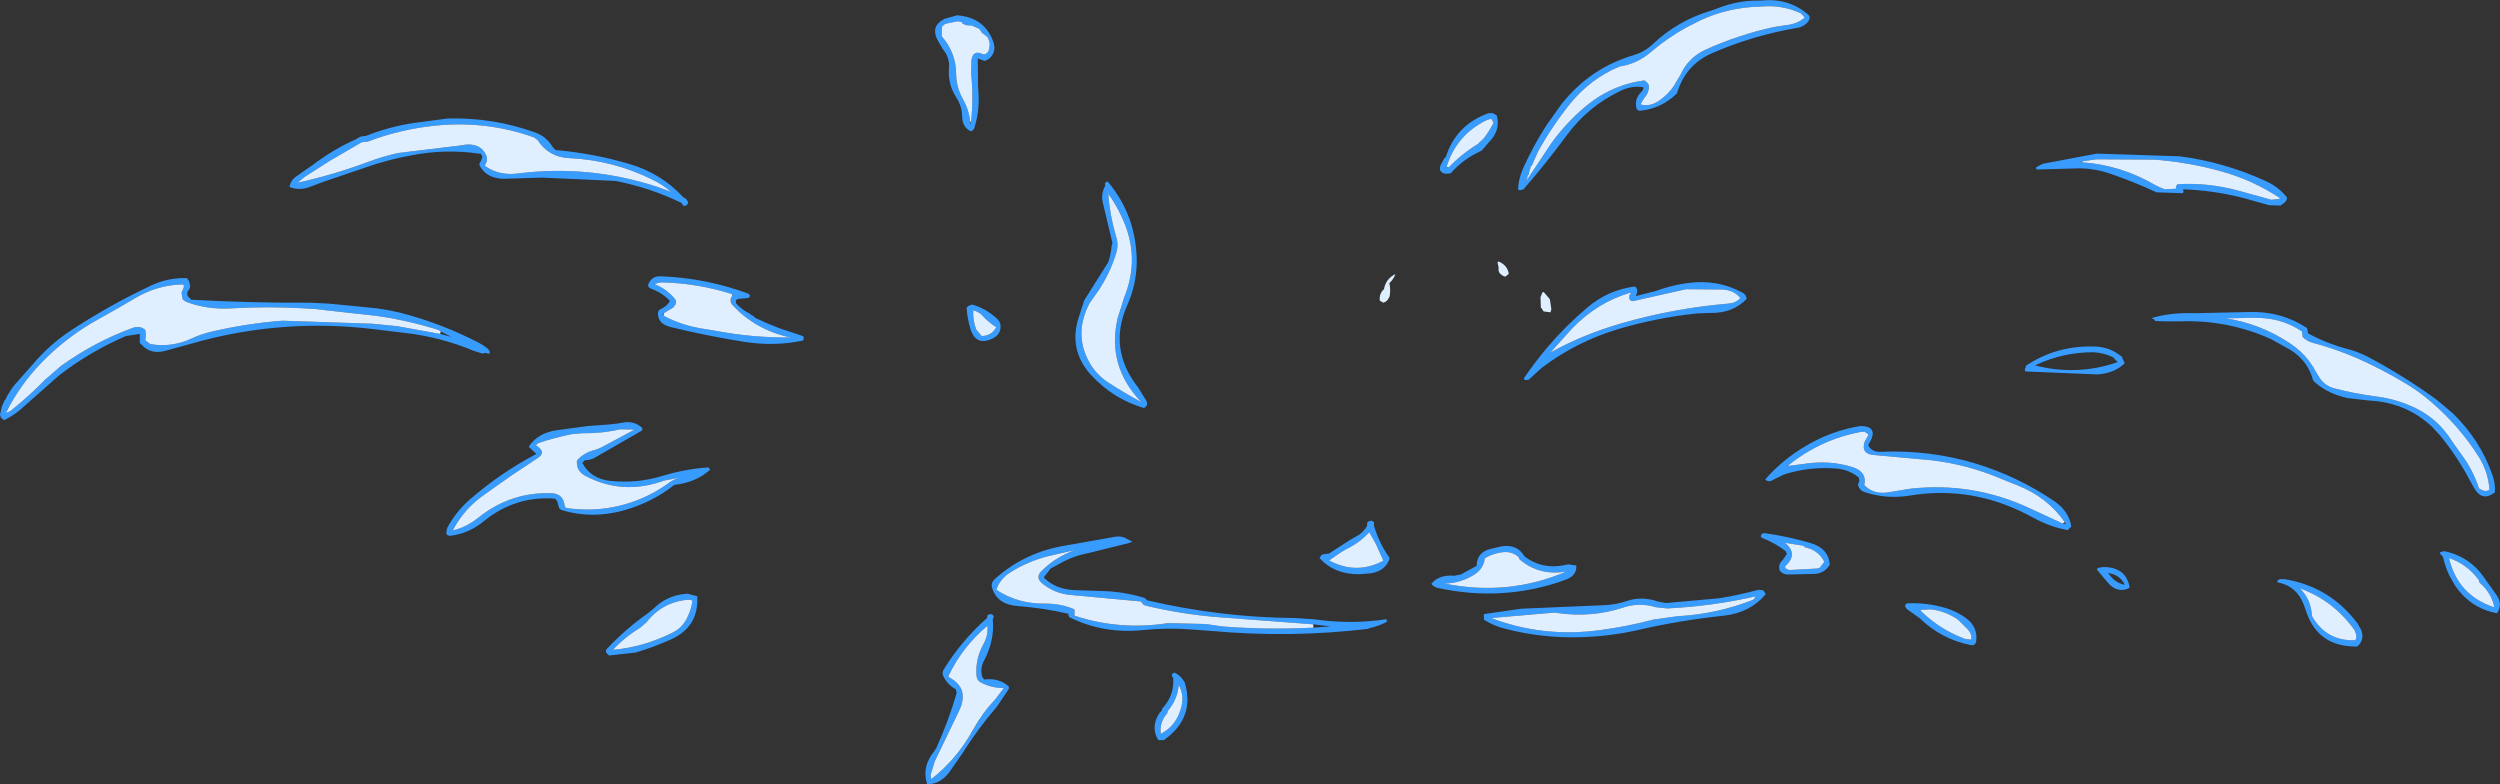<?xml version="1.0" encoding="UTF-8" standalone="no"?>
<svg xmlns:xlink="http://www.w3.org/1999/xlink" height="130.7px" width="416.65px" xmlns="http://www.w3.org/2000/svg">
  <rect width="100%" height="100%" fill="#333333" stroke="none"/>
  <g transform="matrix(1.0, 0.0, 0.0, 1.0, 236.5, 108.95)">
    <path d="M13.3 -65.35 Q14.7 -64.75 14.95 -63.35 L14.9 -63.25 14.45 -62.9 14.3 -62.85 Q13.95 -62.95 13.75 -63.15 L13.55 -63.3 Q13.25 -63.6 13.25 -64.0 L13.25 -64.45 13.1 -65.1 Q13.05 -65.4 13.3 -65.35 M21.7 -59.2 L21.8 -59.1 22.05 -57.4 21.9 -56.9 20.75 -57.05 20.45 -57.55 20.3 -57.65 20.25 -59.1 20.25 -59.45 20.55 -60.2 20.75 -60.3 21.7 -59.2 M-3.95 -63.3 Q-4.15 -62.55 -4.9 -61.8 L-4.95 -61.7 Q-4.75 -60.9 -4.85 -60.0 L-4.9 -59.55 -5.25 -58.95 -5.35 -58.85 Q-5.6 -58.6 -5.95 -58.5 L-6.55 -58.85 Q-6.65 -59.75 -6.15 -60.45 L-5.85 -60.75 Q-5.55 -62.45 -4.0 -63.25 L-3.95 -63.3" fill="#dfefff" fill-rule="evenodd" stroke="none"/>
    <path d="M17.9 -78.85 L22.1 -85.15 Q24.45 -88.4 27.55 -91.05 31.95 -94.8 37.55 -95.55 L37.7 -95.45 37.8 -95.35 37.9 -95.3 38.0 -95.2 38.2 -94.9 38.3 -94.8 38.3 -94.25 Q38.2 -93.35 37.55 -92.65 L36.9 -91.55 Q38.5 -91.1 40.05 -92.2 41.5 -93.2 42.45 -94.6 L43.6 -96.55 Q44.9 -99.35 47.7 -100.65 53.2 -103.15 59.15 -104.45 L61.1 -104.75 Q62.9 -104.9 64.2 -105.95 L64.2 -106.0 64.2 -106.1 64.15 -106.2 64.05 -106.3 63.75 -106.6 63.7 -106.7 Q60.5 -108.2 56.9 -107.85 51.6 -107.75 46.85 -105.55 L44.6 -104.4 Q41.4 -102.65 38.6 -100.25 36.35 -98.3 33.35 -97.85 28.55 -95.8 25.2 -91.7 22.15 -87.9 19.8 -83.65 L18.8 -81.35 18.7 -81.3 18.65 -81.2 18.55 -81.1 18.55 -81.0 18.55 -80.9 18.5 -80.7 18.35 -80.35 18.3 -79.85 18.2 -79.8 18.15 -79.7 18.05 -79.6 18.05 -79.5 18.05 -79.4 18.05 -79.3 18.0 -79.2 17.85 -78.9 17.8 -78.75 17.9 -78.85 M49.85 -107.6 Q53.3 -108.95 56.95 -108.85 61.5 -109.35 64.75 -106.6 65.35 -106.15 64.9 -105.45 64.25 -104.5 63.0 -104.3 55.6 -103.05 48.75 -100.05 44.6 -98.2 43.15 -93.9 L42.95 -93.35 Q40.35 -90.85 36.9 -90.5 36.3 -90.45 36.2 -91.05 35.9 -92.5 37.05 -93.65 37.4 -93.95 37.4 -94.4 35.5 -94.75 33.55 -93.8 28.15 -91.2 24.65 -86.45 21.15 -81.7 17.4 -77.4 L16.85 -77.25 16.5 -77.35 Q16.55 -79.05 17.3 -80.8 18.95 -84.5 21.15 -87.95 L23.7 -91.55 Q28.5 -97.65 35.9 -99.8 37.55 -100.3 38.85 -101.5 43.1 -105.55 48.75 -107.2 L49.85 -107.6 M54.6 -59.15 Q52.35 -56.75 48.6 -56.8 L46.15 -56.7 Q39.65 -56.0 33.35 -54.15 26.25 -52.05 20.45 -47.65 L18.25 -45.65 17.65 -45.6 17.55 -45.7 17.5 -45.8 17.5 -45.85 17.5 -45.95 Q19.35 -48.65 21.5 -51.2 24.5 -54.7 28.05 -57.7 31.55 -60.65 35.95 -61.2 L36.1 -61.1 36.2 -61.0 36.25 -60.9 36.3 -60.8 36.35 -60.7 36.35 -60.6 36.35 -60.55 36.35 -60.25 36.25 -59.9 36.1 -59.6 39.45 -60.45 Q42.0 -61.4 44.6 -61.75 49.65 -62.5 53.95 -60.15 54.5 -59.85 54.6 -59.15 M35.3 -60.2 Q29.75 -58.6 25.5 -54.2 L21.9 -50.2 Q27.4 -53.25 33.85 -55.1 42.55 -57.6 51.55 -58.35 52.8 -58.45 53.55 -59.25 52.6 -60.55 50.65 -60.7 L44.5 -60.75 35.8 -58.8 Q35.35 -58.65 35.05 -59.1 L35.05 -59.2 35.05 -59.3 35.05 -59.45 35.05 -59.65 35.05 -59.75 35.15 -59.85 35.3 -60.1 35.3 -60.2 M12.55 -89.95 L12.95 -89.7 Q13.65 -87.2 11.55 -85.15 L10.45 -83.85 Q7.4 -82.5 5.3 -80.1 4.65 -79.9 3.95 -80.1 L3.85 -80.2 3.55 -80.5 3.5 -80.6 Q3.4 -81.2 3.75 -81.7 L4.2 -82.55 4.3 -82.65 4.45 -82.75 Q6.15 -88.15 11.6 -90.1 L12.2 -90.1 12.4 -90.05 12.55 -89.95 M4.95 -81.05 Q7.1 -83.3 9.8 -84.95 L10.8 -85.9 Q11.7 -87.1 12.4 -88.45 L12.2 -88.9 Q12.1 -89.2 11.8 -89.1 L11.35 -88.95 11.1 -88.85 Q6.35 -86.45 4.7 -81.5 L4.6 -81.15 4.55 -81.1 4.95 -81.05 M12.05 -17.5 L13.75 -17.9 Q16.35 -18.3 17.55 -16.25 L17.6 -16.2 Q20.7 -13.85 24.85 -14.9 L26.2 -14.7 Q26.35 -13.0 24.35 -12.3 14.1 -8.6 3.2 -10.95 2.45 -11.1 2.05 -11.65 3.3 -13.2 5.85 -13.0 L6.95 -13.2 9.6 -14.65 Q9.6 -16.95 12.05 -17.5 M16.6 -16.1 Q15.45 -17.15 13.8 -16.9 12.35 -16.7 11.1 -16.0 L10.95 -15.9 Q10.75 -14.2 9.3 -13.25 7.0 -11.75 4.25 -11.7 14.9 -9.55 24.55 -13.7 20.05 -12.95 16.85 -15.65 16.65 -15.8 16.6 -16.1 M10.85 -5.65 L10.8 -5.85 10.8 -6.6 17.0 -7.5 31.1 -8.1 Q32.85 -8.2 34.5 -8.75 37.1 -9.65 39.8 -8.7 L41.2 -8.45 50.1 -9.25 Q53.4 -9.8 56.55 -10.65 L57.1 -10.6 57.35 -10.55 57.45 -10.45 57.75 -10.0 57.75 -9.9 Q55.2 -6.85 50.85 -6.35 43.7 -5.6 36.7 -4.0 31.75 -2.85 26.6 -2.75 20.4 -2.6 14.4 -4.15 12.5 -4.6 10.85 -5.65 M22.5 -6.85 L12.0 -5.95 Q20.55 -2.7 29.9 -3.9 34.55 -4.5 39.1 -5.7 L43.05 -6.25 Q49.65 -6.6 55.7 -9.0 L56.1 -9.5 56.05 -9.55 Q48.75 -7.9 41.35 -7.55 L39.45 -7.75 Q36.75 -8.6 34.05 -7.7 28.7 -5.95 22.95 -6.8 L22.5 -6.85 M61.55 -31.3 L64.25 -31.65 Q68.4 -32.3 72.25 -31.1 74.7 -30.3 74.2 -28.1 75.85 -26.4 78.5 -26.95 L81.85 -27.5 Q92.25 -28.65 101.65 -24.3 L107.25 -21.7 107.8 -21.65 107.6 -21.95 Q104.7 -26.1 99.75 -28.05 L96.9 -29.2 Q91.35 -31.55 85.35 -32.25 L76.0 -33.1 Q73.6 -33.2 74.25 -35.3 L74.85 -36.4 74.9 -36.55 74.25 -37.0 73.55 -36.95 Q66.9 -35.7 61.55 -31.4 L61.4 -31.3 61.55 -31.3 M58.55 -28.75 L58.35 -28.75 Q57.95 -28.75 57.7 -29.05 60.65 -32.45 64.75 -34.8 68.9 -37.2 73.55 -37.95 76.25 -37.95 75.4 -35.8 L74.85 -34.75 Q75.45 -33.55 77.05 -33.65 85.1 -34.0 92.75 -31.7 99.8 -29.55 105.9 -25.4 108.25 -23.8 108.7 -21.25 L108.65 -21.15 108.2 -20.7 108.1 -20.6 Q105.15 -21.15 102.4 -22.65 100.05 -23.95 97.5 -24.9 89.9 -27.7 81.75 -26.35 77.9 -25.75 74.35 -26.9 73.4 -27.2 73.15 -28.15 L73.15 -28.2 73.3 -28.6 73.4 -28.9 73.35 -28.95 73.3 -29.25 73.3 -29.35 Q71.75 -30.65 69.7 -30.85 65.05 -31.25 60.75 -29.85 L58.55 -28.75 M57.0 -19.7 L57.05 -19.9 57.15 -20.0 57.3 -20.05 57.5 -20.1 57.55 -20.1 Q61.5 -19.55 65.25 -18.45 68.25 -17.55 68.45 -14.85 67.65 -13.45 66.0 -13.3 L61.4 -13.2 Q60.6 -13.25 60.1 -13.85 59.8 -14.9 60.6 -15.6 L61.25 -16.55 61.3 -16.65 61.25 -16.75 61.15 -16.95 61.1 -17.1 Q59.35 -18.45 57.3 -19.25 57.0 -19.35 56.95 -19.6 L57.0 -19.7 M61.0 -14.45 Q61.1 -14.05 61.75 -13.95 L66.4 -14.2 66.8 -14.35 67.4 -15.15 67.55 -15.3 Q66.6 -17.25 64.3 -17.75 L64.1 -17.95 64.05 -18.0 60.95 -18.5 Q63.3 -16.65 61.0 -14.55 L61.0 -14.45 M144.6 -76.1 L144.65 -75.95 144.65 -75.85 Q144.55 -75.45 144.25 -75.2 L143.6 -74.7 143.45 -74.7 141.7 -74.75 137.2 -76.0 Q132.2 -77.25 127.3 -77.4 L127.35 -77.3 127.4 -77.05 127.35 -76.85 127.3 -76.75 122.9 -76.9 Q119.15 -78.65 115.2 -80.0 112.75 -80.85 110.1 -80.9 L102.9 -80.7 102.85 -80.8 102.85 -81.0 102.9 -81.1 103.95 -81.65 112.95 -83.35 126.75 -82.9 Q134.15 -81.95 141.05 -78.8 143.2 -77.85 144.6 -76.1 M110.5 -81.9 Q116.95 -81.45 122.7 -78.1 123.45 -77.7 124.3 -77.4 L126.15 -77.5 126.15 -77.75 126.15 -77.85 126.25 -78.05 126.4 -78.25 Q131.55 -78.55 136.65 -77.15 L142.05 -75.65 143.6 -75.85 Q139.0 -78.95 133.5 -80.45 128.05 -81.95 122.45 -82.35 L122.2 -82.35 112.85 -82.4 110.5 -82.05 110.25 -81.95 110.5 -81.9 M122.6 -55.65 L122.55 -55.7 122.15 -55.9 122.1 -55.95 Q125.4 -56.9 129.2 -56.75 L133.95 -56.85 138.2 -56.95 Q143.6 -57.15 147.95 -54.3 L148.0 -54.2 148.05 -54.05 148.05 -53.95 148.1 -53.85 148.1 -53.65 148.15 -53.45 148.15 -53.4 Q151.25 -51.7 154.85 -50.75 156.55 -50.3 158.1 -49.5 164.05 -46.35 169.5 -42.4 L172.25 -40.1 Q176.85 -35.65 178.9 -29.75 179.4 -28.35 179.3 -26.9 177.2 -25.25 175.85 -27.6 L175.15 -28.85 Q173.05 -32.85 170.15 -36.4 L168.85 -37.8 Q164.5 -41.9 158.3 -42.2 L154.8 -42.6 Q151.65 -43.25 149.4 -45.15 L149.0 -45.55 Q148.2 -48.7 145.3 -50.6 L141.95 -52.45 Q134.85 -55.65 126.95 -55.4 124.75 -55.35 122.65 -55.45 L122.6 -55.65 M134.4 -55.9 Q140.1 -55.05 145.05 -51.8 147.95 -49.9 149.45 -47.0 L150.2 -45.8 Q151.15 -44.55 152.65 -44.2 155.9 -43.35 159.3 -42.9 162.3 -42.55 165.05 -41.4 169.6 -39.55 172.2 -35.35 L173.65 -33.3 Q175.65 -30.65 176.65 -27.55 L176.9 -27.4 177.1 -27.3 Q177.75 -26.95 178.4 -27.3 178.2 -30.3 176.6 -32.85 173.35 -37.95 168.7 -41.95 166.75 -43.65 164.5 -45.0 160.6 -47.35 156.45 -49.2 152.8 -50.8 148.85 -51.85 147.95 -52.1 147.25 -52.8 L147.25 -52.95 147.25 -53.05 147.15 -53.45 147.15 -53.7 Q144.15 -55.75 140.4 -55.95 L138.0 -56.0 137.6 -55.95 134.4 -55.9 M117.05 -49.55 L117.15 -49.45 117.35 -48.95 117.45 -48.8 117.6 -48.4 Q115.8 -46.7 113.0 -46.55 L101.0 -47.05 100.95 -47.45 101.05 -47.6 101.15 -48.0 Q106.25 -51.4 112.55 -51.2 115.1 -51.15 117.05 -49.55 M115.6 -49.45 Q114.1 -50.15 112.4 -50.25 107.3 -50.25 102.75 -48.1 L102.65 -48.05 Q109.65 -46.25 116.45 -48.6 L115.6 -49.45 M83.55 -7.2 Q86.8 -4.0 91.05 -2.45 L92.05 -2.35 Q92.15 -3.45 91.25 -4.25 L89.85 -5.65 Q87.8 -7.1 85.3 -7.4 L83.6 -7.3 83.4 -7.3 83.55 -7.2 M80.95 -7.95 L81.2 -8.35 81.35 -8.4 Q84.65 -8.55 87.8 -7.6 89.65 -7.05 91.2 -5.9 93.15 -4.45 92.85 -2.1 92.75 -1.3 91.9 -1.45 87.0 -2.45 83.4 -5.95 L81.35 -7.4 80.95 -7.95 M114.05 -14.45 Q117.75 -14.45 118.4 -11.2 118.45 -10.95 118.15 -10.85 116.25 -10.1 114.75 -11.9 L112.95 -14.05 113.15 -14.3 114.05 -14.45 M117.6 -11.55 Q116.75 -13.2 114.85 -13.45 115.85 -11.9 117.5 -11.5 L117.6 -11.55 M144.1 -12.45 Q151.75 -11.25 156.4 -5.05 L157.0 -4.0 Q157.65 -2.3 156.35 -1.2 149.9 -1.1 147.9 -6.9 L147.4 -8.3 Q146.2 -11.3 143.1 -11.9 L143.0 -12.0 Q143.25 -12.6 144.1 -12.4 L144.1 -12.45 M148.8 -6.3 Q151.2 -2.05 156.05 -2.25 156.4 -2.9 156.05 -3.55 L155.9 -3.95 Q152.35 -8.9 146.8 -10.9 148.65 -9.05 148.8 -6.4 L148.8 -6.3 M177.6 -12.55 L179.45 -9.95 Q180.7 -8.3 179.65 -6.75 175.3 -7.55 172.7 -11.3 L171.7 -13.05 Q171.0 -14.55 170.65 -16.15 L170.15 -16.7 170.15 -16.9 170.85 -17.1 Q175.15 -16.2 177.6 -12.55 M179.2 -7.75 Q178.75 -10.1 176.85 -11.75 176.6 -11.95 176.65 -12.25 174.65 -14.95 171.65 -15.95 173.1 -9.75 179.15 -7.75 L179.2 -7.75 M-176.2 -85.25 L-181.45 -82.2 -185.75 -79.45 -186.9 -78.5 Q-180.95 -79.8 -175.05 -82.0 -172.65 -82.9 -170.15 -83.45 L-159.8 -84.7 Q-156.3 -85.45 -155.35 -82.75 L-155.35 -82.1 -155.7 -81.3 Q-153.3 -79.6 -150.05 -80.05 -139.65 -81.35 -129.6 -78.6 -127.1 -77.95 -124.65 -76.95 -126.0 -78.15 -127.65 -78.95 -134.2 -82.25 -141.65 -82.6 -145.05 -82.75 -146.9 -85.6 L-147.5 -86.05 Q-155.45 -88.9 -164.05 -88.0 -169.85 -87.4 -175.2 -85.35 L-175.25 -85.35 -176.2 -85.25 M-176.95 -85.9 L-176.35 -86.2 -175.5 -86.3 Q-171.5 -87.9 -167.2 -88.5 L-161.9 -89.2 Q-154.35 -89.4 -147.4 -86.9 -145.45 -86.25 -144.4 -84.45 L-143.95 -83.95 Q-137.65 -83.4 -131.7 -81.65 -126.35 -80.1 -122.65 -76.1 L-122.6 -76.05 Q-122.0 -75.85 -121.8 -75.15 L-121.85 -75.05 -121.95 -74.9 -122.05 -74.8 -122.1 -74.7 -122.15 -74.7 -122.4 -74.65 -122.6 -74.65 -122.95 -75.15 Q-128.25 -77.7 -133.95 -78.8 L-146.15 -79.35 -152.55 -79.15 Q-155.35 -79.2 -156.55 -81.3 L-156.6 -81.65 -156.6 -81.7 -156.3 -82.2 -156.1 -82.85 -156.15 -82.95 -156.25 -83.1 -156.3 -83.2 -156.35 -83.3 Q-162.2 -84.2 -168.0 -83.05 -171.85 -82.35 -175.55 -81.05 L-182.45 -78.7 -184.75 -77.85 Q-186.6 -77.1 -188.25 -77.8 -188.05 -79.0 -186.9 -79.7 L-184.7 -81.25 -184.65 -81.25 -183.65 -82.0 Q-180.55 -84.25 -177.05 -85.8 L-176.95 -85.9 M-205.3 -62.55 L-205.0 -62.1 -204.8 -61.35 -204.85 -60.95 -205.3 -60.2 -205.3 -60.1 -205.25 -59.85 -205.25 -59.65 -205.2 -59.6 -204.65 -59.0 Q-194.8 -58.45 -184.9 -58.5 L-181.7 -58.35 -175.5 -57.75 Q-171.8 -57.45 -168.2 -56.4 -162.45 -54.75 -157.15 -52.05 -156.2 -51.6 -155.35 -50.95 -154.8 -50.55 -154.9 -50.0 L-155.7 -50.15 -155.8 -50.1 -155.95 -50.05 -156.0 -50.0 -157.6 -50.5 Q-162.95 -52.75 -168.9 -53.45 L-174.25 -54.1 Q-188.85 -55.85 -202.9 -52.15 L-208.7 -50.55 Q-211.25 -49.75 -212.85 -51.45 L-213.2 -51.8 -213.2 -51.9 -213.2 -52.2 -213.2 -52.3 -213.2 -52.55 -213.2 -52.65 -213.2 -53.1 -213.2 -53.3 -215.5 -52.95 Q-221.55 -50.35 -226.7 -46.35 L-232.3 -41.4 Q-233.85 -39.9 -235.75 -38.95 L-235.95 -39.0 -236.3 -39.3 -236.35 -39.35 -236.5 -39.85 -236.2 -41.15 -235.75 -42.2 -235.65 -42.25 Q-234.85 -44.0 -233.55 -45.4 L-231.1 -48.15 Q-228.3 -51.5 -224.65 -53.9 -218.25 -58.1 -211.35 -61.35 -208.95 -62.5 -206.25 -62.6 L-205.5 -62.6 -205.3 -62.55 M-205.9 -61.55 Q-210.35 -61.5 -214.25 -59.1 L-216.55 -57.75 -221.25 -55.1 Q-225.35 -52.65 -228.8 -49.3 -232.4 -45.8 -234.8 -41.5 L-235.5 -40.15 Q-235.1 -40.2 -234.45 -40.7 -231.55 -43.05 -228.95 -45.7 L-226.35 -47.95 Q-220.8 -51.95 -214.4 -54.3 -213.25 -54.7 -212.4 -54.05 L-212.3 -53.95 -212.25 -53.65 -212.25 -53.55 -212.2 -53.3 -212.2 -53.2 -212.25 -52.5 -212.3 -52.25 -211.45 -51.6 Q-207.9 -51.0 -204.65 -52.5 -203.05 -53.25 -201.35 -53.65 -195.4 -55.05 -189.4 -55.5 L-174.5 -55.0 -170.35 -54.6 -163.15 -53.3 -161.25 -52.8 -163.05 -53.7 -163.4 -53.95 Q-168.45 -55.55 -173.7 -56.3 L-184.05 -57.45 Q-191.1 -57.95 -198.15 -57.55 -201.95 -57.35 -205.35 -58.6 -205.7 -58.75 -206.05 -59.05 L-206.25 -60.15 -205.9 -61.0 -205.85 -61.1 -205.85 -61.35 -205.9 -61.55 M-74.65 -88.65 Q-74.25 -92.7 -74.65 -96.7 L-74.6 -98.85 Q-74.4 -100.75 -72.65 -99.9 L-72.4 -99.9 -72.15 -100.0 -71.75 -100.4 -71.55 -101.4 Q-71.55 -102.15 -71.95 -102.8 L-72.85 -103.5 -73.3 -104.15 -74.55 -104.7 -75.5 -104.75 -75.8 -104.9 -76.1 -105.0 -76.15 -105.2 -76.15 -105.25 -76.6 -105.35 -76.7 -105.4 -76.9 -105.4 -78.65 -105.05 -79.0 -104.95 -79.2 -104.8 -79.3 -104.7 -79.5 -104.5 -79.55 -103.85 -79.55 -102.9 Q-77.2 -100.2 -77.15 -96.7 -77.15 -94.4 -75.95 -92.3 -75.0 -90.6 -74.8 -88.65 L-74.7 -88.2 -74.65 -88.65 M-80.15 -102.1 Q-81.55 -104.55 -79.1 -105.8 L-77.0 -106.4 Q-72.3 -106.05 -70.9 -101.8 -70.65 -101.0 -70.9 -100.25 -71.3 -99.15 -72.4 -98.8 L-73.0 -99.0 -73.55 -99.2 -73.5 -94.65 -73.4 -93.0 Q-73.3 -90.0 -74.2 -87.4 L-74.65 -87.05 Q-76.15 -87.7 -76.15 -89.65 -76.2 -91.3 -77.15 -92.75 -78.55 -94.95 -78.35 -97.5 -78.15 -99.3 -79.35 -100.75 L-80.15 -102.1 M-125.95 -56.35 Q-122.8 -54.65 -118.95 -54.1 L-117.4 -53.85 Q-111.15 -52.65 -104.75 -52.7 -110.65 -53.95 -114.6 -58.3 L-114.75 -58.75 -114.7 -59.3 -114.55 -59.5 -114.5 -59.6 -114.3 -59.85 -114.4 -59.9 Q-120.1 -61.75 -126.35 -61.9 L-127.35 -61.65 -127.55 -61.65 -127.35 -61.55 Q-125.4 -60.8 -124.0 -59.1 -123.75 -58.75 -123.85 -58.35 L-123.95 -58.15 -124.05 -58.05 -124.3 -57.7 -125.8 -56.8 -126.1 -56.45 -125.95 -56.35 M-111.5 -59.7 L-111.5 -59.65 -111.6 -59.45 -111.65 -59.35 -112.15 -59.25 -113.4 -59.15 -113.85 -58.95 -113.85 -58.85 -113.85 -58.65 -113.85 -58.55 -113.85 -58.45 -113.55 -58.1 Q-112.7 -57.25 -111.6 -56.7 L-111.2 -56.4 -110.95 -56.3 -110.75 -56.1 -110.7 -56.05 -110.6 -55.95 Q-108.6 -55.0 -106.5 -54.2 L-104.65 -53.6 -102.6 -52.9 -102.6 -52.8 -102.55 -52.6 -102.55 -52.5 -102.65 -52.2 Q-107.3 -51.2 -112.3 -51.95 -118.6 -52.95 -124.75 -54.45 -126.8 -54.95 -126.85 -56.65 -126.9 -57.2 -126.35 -57.45 -125.3 -57.95 -124.85 -58.8 -126.05 -60.1 -127.9 -60.8 -128.75 -61.1 -128.35 -61.8 -127.75 -63.0 -126.3 -62.9 -118.75 -62.6 -111.75 -60.0 L-111.5 -59.7 M-133.1 -37.4 Q-136.2 -36.7 -139.4 -36.75 L-141.15 -36.6 Q-144.0 -36.05 -146.8 -35.1 L-146.85 -35.05 -147.1 -34.85 -147.2 -34.75 Q-145.25 -33.55 -147.05 -32.5 L-151.35 -29.65 -155.65 -26.6 Q-159.15 -24.2 -161.05 -20.55 -158.9 -21.0 -156.75 -22.7 -151.35 -27.0 -144.55 -26.75 -142.6 -26.65 -142.4 -24.65 L-142.2 -24.3 Q-135.8 -23.35 -129.9 -25.75 -127.4 -26.75 -125.2 -28.35 -124.3 -29.05 -123.2 -29.35 L-125.85 -28.85 Q-132.7 -26.35 -138.95 -29.65 -140.5 -30.45 -140.35 -32.2 -139.15 -33.55 -137.25 -34.0 -136.75 -34.15 -136.25 -34.4 L-130.75 -37.35 -133.1 -37.4 M-133.3 -38.4 L-133.15 -38.45 -132.4 -38.55 -132.3 -38.6 -132.0 -38.6 Q-130.65 -38.6 -129.65 -37.8 -129.35 -37.55 -129.5 -37.2 L-137.5 -32.6 Q-138.2 -32.25 -139.05 -32.25 L-139.2 -32.05 -139.3 -31.95 -139.45 -31.8 Q-138.05 -29.15 -134.75 -28.8 -130.25 -28.35 -126.05 -29.65 -122.25 -30.8 -118.45 -31.05 L-118.25 -30.85 -118.2 -30.75 -118.2 -30.6 -119.35 -29.75 Q-121.35 -28.45 -124.1 -28.15 -127.85 -25.2 -132.5 -23.9 -137.85 -22.4 -142.95 -23.95 L-143.3 -24.25 -143.65 -25.45 -143.7 -25.5 -143.85 -25.7 -144.05 -25.85 Q-150.6 -26.35 -155.85 -22.1 -158.4 -20.0 -161.5 -19.65 -161.85 -19.65 -162.1 -19.95 L-162.1 -20.35 -161.95 -21.0 Q-160.5 -23.7 -158.15 -25.75 -153.0 -30.2 -147.1 -33.3 L-148.35 -34.45 -148.35 -34.55 Q-146.85 -36.8 -143.7 -37.25 L-138.5 -37.95 -135.05 -38.2 -133.7 -38.35 -133.3 -38.4 M-135.45 -0.2 L-135.5 -0.3 -135.5 -0.35 -135.5 -0.45 -135.5 -0.65 Q-132.4 -4.0 -128.65 -6.65 L-127.65 -7.45 Q-125.25 -9.85 -121.9 -10.0 L-120.35 -9.6 -120.3 -9.55 Q-120.0 -4.45 -124.75 -2.35 -127.55 -1.1 -130.55 -0.2 L-135.0 0.3 -135.2 0.1 -135.4 -0.1 -135.45 -0.2 M-134.35 -0.65 Q-129.25 -1.1 -124.45 -3.5 -122.7 -4.35 -121.9 -6.15 -121.3 -7.4 -121.1 -8.8 L-121.1 -8.85 -121.15 -8.9 -121.8 -9.0 Q-126.1 -8.65 -128.75 -5.25 L-129.85 -4.3 Q-132.35 -2.8 -134.35 -0.65 M-52.1 -78.65 L-51.9 -78.7 Q-47.05 -72.95 -47.05 -65.25 -47.1 -61.55 -48.6 -58.15 -51.9 -50.8 -46.8 -44.35 L-45.45 -42.15 Q-45.05 -41.4 -45.85 -40.95 -48.25 -41.65 -50.5 -43.0 -52.9 -44.5 -54.8 -46.6 -58.35 -50.65 -56.8 -55.8 L-55.8 -58.9 -51.8 -65.25 Q-51.35 -66.55 -51.25 -67.9 L-51.1 -68.45 -52.65 -74.95 Q-53.1 -76.55 -52.3 -78.0 L-52.3 -78.1 -52.35 -78.3 -52.35 -78.4 -52.1 -78.65 M-75.4 -57.65 Q-75.2 -57.95 -74.9 -58.05 L-74.5 -58.2 Q-72.2 -57.55 -70.35 -55.85 -69.8 -55.35 -69.75 -54.7 -69.65 -53.2 -71.15 -52.5 -73.9 -51.2 -74.8 -54.25 -75.3 -55.9 -75.4 -57.65 M-73.75 -53.95 L-72.9 -52.95 Q-71.3 -52.95 -70.45 -54.4 -71.85 -55.3 -72.95 -56.55 -73.6 -57.05 -74.3 -57.25 -74.4 -55.55 -73.8 -54.05 L-73.75 -53.95 M-50.45 -66.85 Q-51.45 -63.5 -53.45 -60.5 L-54.9 -58.45 Q-57.75 -53.05 -54.65 -48.05 -53.55 -46.35 -51.8 -45.2 -49.1 -43.45 -46.3 -41.95 -52.05 -47.95 -50.25 -55.85 L-49.15 -59.35 Q-46.45 -66.0 -49.4 -72.45 -50.4 -74.75 -51.8 -76.65 -51.55 -73.1 -50.5 -69.55 -50.05 -68.2 -50.45 -66.85 M-70.9 -6.3 L-70.9 -6.0 -71.05 -5.8 Q-70.7 -2.25 -72.5 1.15 -73.2 2.45 -72.8 3.85 L-72.6 4.15 -72.45 4.3 Q-70.1 4.0 -68.5 5.35 -68.25 5.55 -68.4 5.9 L-70.3 8.75 Q-73.5 12.45 -76.1 16.6 L-78.3 19.75 Q-79.65 21.55 -81.65 21.75 L-82.0 21.7 Q-82.9 18.8 -80.8 16.25 L-80.45 15.7 Q-78.4 11.2 -77.05 6.5 L-77.15 6.2 -77.15 5.95 Q-78.65 5.15 -79.3 3.7 -79.55 3.15 -79.2 2.6 -76.25 -2.2 -72.0 -5.95 L-71.95 -6.25 -71.9 -6.45 -71.65 -6.55 -71.5 -6.6 Q-71.15 -6.65 -70.95 -6.35 L-70.9 -6.3 M-71.95 -4.65 Q-76.15 -1.1 -78.4 3.65 L-78.4 3.9 Q-74.85 5.7 -76.65 9.5 L-80.7 17.9 -81.4 20.15 -81.3 20.9 Q-77.05 17.6 -74.35 12.7 -72.8 9.9 -70.55 7.5 L-69.2 5.7 Q-71.2 5.75 -73.0 4.8 -73.7 4.45 -73.75 3.7 -74.0 0.9 -72.55 -1.7 -71.75 -3.2 -71.95 -4.65 M-71.15 -10.95 Q-71.4 -11.8 -70.75 -12.4 -65.75 -16.95 -58.8 -18.05 L-51.15 -19.4 Q-49.6 -19.8 -48.55 -19.05 L-48.5 -19.05 -47.85 -18.7 -47.8 -18.65 -48.4 -18.45 -48.5 -18.4 -48.65 -18.35 -48.75 -18.35 -55.2 -16.75 Q-57.8 -16.25 -60.1 -14.9 L-61.4 -14.2 -62.45 -12.85 -62.55 -12.7 Q-60.6 -10.75 -57.5 -10.6 L-52.85 -10.45 Q-49.15 -10.35 -45.75 -9.3 L-45.3 -8.9 Q-33.2 -6.05 -20.7 -5.95 L-17.65 -5.75 Q-11.35 -4.85 -5.45 -5.75 L-5.35 -5.45 -5.4 -5.3 Q-6.85 -4.55 -8.35 -4.25 L-8.45 -4.15 Q-21.45 -2.6 -34.6 -3.8 L-38.05 -4.05 Q-41.95 -4.35 -45.9 -3.95 -52.6 -3.25 -58.3 -6.1 L-58.45 -6.45 -58.4 -6.65 Q-62.45 -7.6 -66.9 -7.95 -70.3 -8.2 -71.15 -10.95 M-17.65 -4.9 L-33.6 -6.1 Q-39.65 -6.6 -45.5 -8.0 -46.1 -8.15 -46.3 -8.7 L-58.1 -9.8 Q-60.85 -10.05 -62.9 -11.8 -63.95 -12.75 -62.95 -13.75 -60.5 -16.2 -57.25 -17.3 L-62.05 -16.2 Q-65.2 -15.35 -67.9 -13.7 -69.85 -12.55 -70.45 -10.65 -66.8 -8.25 -62.2 -8.35 -59.65 -8.35 -57.45 -7.4 L-57.45 -7.3 -57.4 -7.0 -57.45 -6.35 Q-49.9 -3.85 -41.85 -5.1 L-35.55 -4.95 -32.8 -4.55 Q-25.2 -3.95 -17.6 -4.35 L-14.75 -4.55 -17.65 -4.9 M-7.6 -22.0 L-7.5 -21.9 -7.5 -21.6 -7.55 -21.45 Q-6.7 -18.5 -5.0 -16.1 L-4.9 -15.9 Q-5.55 -13.8 -8.05 -13.4 L-9.95 -13.25 Q-14.1 -13.2 -16.6 -15.95 L-16.2 -16.5 -16.1 -16.55 -15.0 -16.7 -11.6 -18.9 -10.55 -19.5 Q-9.35 -20.1 -8.65 -21.3 L-8.65 -21.6 -8.7 -21.75 Q-8.4 -22.2 -7.9 -22.15 L-7.6 -22.0 M-13.1 -16.85 L-15.0 -15.55 Q-10.45 -13.1 -5.95 -15.5 L-7.2 -18.3 -8.3 -20.25 Q-9.9 -18.5 -12.1 -17.45 L-13.1 -16.85 M-40.95 4.15 L-41.1 3.85 -41.2 3.6 -41.1 3.3 -40.75 3.15 Q-39.75 3.6 -39.1 4.7 L-39.05 4.8 Q-37.3 10.6 -42.4 14.3 L-42.55 14.4 -43.45 14.4 Q-44.8 12.25 -43.25 9.85 L-42.9 9.5 -42.85 9.4 -42.8 9.2 -42.8 9.15 Q-40.95 7.15 -40.95 4.55 L-40.95 4.15 M-41.95 9.9 Q-43.3 11.4 -43.05 13.35 -40.6 12.1 -39.75 9.35 -39.0 7.1 -40.05 5.2 -40.25 7.6 -41.85 9.5 L-41.9 9.6 -41.95 9.9" fill="#389cff" fill-rule="evenodd" stroke="none"/>
    <path d="M17.85 -78.9 L18.0 -79.2 18.05 -79.3 18.05 -79.4 18.05 -79.5 18.05 -79.6 18.15 -79.7 18.2 -79.8 18.3 -79.85 18.35 -80.35 18.5 -80.7 18.55 -80.9 18.55 -81.0 18.55 -81.1 18.65 -81.2 18.7 -81.3 18.8 -81.35 19.8 -83.65 Q22.15 -87.9 25.2 -91.7 28.55 -95.8 33.35 -97.85 36.35 -98.3 38.6 -100.25 41.4 -102.65 44.6 -104.4 L46.85 -105.55 Q51.6 -107.75 56.9 -107.85 60.5 -108.2 63.7 -106.7 L63.75 -106.6 64.05 -106.3 64.15 -106.2 64.2 -106.1 64.2 -106.0 64.2 -105.95 Q62.9 -104.9 61.1 -104.75 L59.15 -104.45 Q53.2 -103.15 47.7 -100.65 44.9 -99.35 43.6 -96.55 L42.45 -94.6 Q41.5 -93.2 40.05 -92.2 38.5 -91.1 36.9 -91.55 L37.55 -92.65 Q38.2 -93.35 38.3 -94.25 L38.3 -94.8 38.2 -94.9 38.0 -95.2 37.9 -95.3 37.8 -95.35 37.7 -95.45 37.55 -95.55 Q31.95 -94.8 27.55 -91.05 24.45 -88.4 22.1 -85.15 L17.9 -78.85 17.85 -78.9 M35.3 -60.1 L35.15 -59.85 35.05 -59.75 35.05 -59.65 35.05 -59.45 35.05 -59.3 35.05 -59.2 35.05 -59.1 Q35.35 -58.65 35.8 -58.8 L44.5 -60.75 50.65 -60.7 Q52.6 -60.55 53.55 -59.25 52.8 -58.45 51.55 -58.35 42.55 -57.6 33.85 -55.1 27.4 -53.25 21.9 -50.2 L25.5 -54.2 Q29.75 -58.6 35.3 -60.2 L35.3 -60.1 M4.6 -81.15 L4.7 -81.5 Q6.35 -86.45 11.1 -88.85 L11.35 -88.95 11.8 -89.1 Q12.1 -89.2 12.2 -88.9 L12.4 -88.45 Q11.7 -87.1 10.8 -85.9 L9.8 -84.95 Q7.1 -83.3 4.95 -81.05 L4.6 -81.15 M16.6 -16.1 Q16.65 -15.8 16.85 -15.65 20.05 -12.95 24.55 -13.7 14.9 -9.55 4.25 -11.7 7.0 -11.75 9.3 -13.25 10.75 -14.2 10.95 -15.9 L11.1 -16.0 Q12.35 -16.7 13.8 -16.9 15.45 -17.15 16.6 -16.1 M107.25 -21.7 L101.65 -24.3 Q92.25 -28.65 81.85 -27.5 L78.5 -26.95 Q75.85 -26.4 74.2 -28.1 74.7 -30.3 72.25 -31.1 68.4 -32.3 64.25 -31.65 L61.55 -31.3 61.55 -31.4 Q66.9 -35.7 73.55 -36.95 L74.25 -37.0 74.9 -36.55 74.85 -36.4 74.25 -35.3 Q73.6 -33.2 76.0 -33.1 L85.35 -32.25 Q91.35 -31.55 96.9 -29.2 L99.75 -28.05 Q104.7 -26.1 107.6 -21.95 L107.25 -21.7 M22.5 -6.85 L22.95 -6.8 Q28.7 -5.95 34.05 -7.7 36.75 -8.6 39.45 -7.75 L41.35 -7.55 Q48.75 -7.9 56.05 -9.55 L56.1 -9.5 55.7 -9.0 Q49.65 -6.6 43.05 -6.25 L39.1 -5.7 Q34.55 -4.5 29.9 -3.9 20.55 -2.7 12.0 -5.95 L22.5 -6.85 M61.0 -14.45 L61.0 -14.55 Q63.3 -16.65 60.95 -18.5 L64.05 -18.0 64.1 -17.95 64.3 -17.75 Q66.6 -17.25 67.55 -15.3 L67.4 -15.15 66.8 -14.35 66.4 -14.2 61.75 -13.95 Q61.1 -14.05 61.0 -14.45 M110.5 -82.05 L112.85 -82.4 122.2 -82.35 122.45 -82.35 Q128.05 -81.95 133.5 -80.45 139.0 -78.95 143.6 -75.85 L142.05 -75.65 136.65 -77.15 Q131.55 -78.55 126.4 -78.25 L126.25 -78.05 126.15 -77.85 126.15 -77.75 126.15 -77.5 124.3 -77.4 Q123.45 -77.7 122.7 -78.1 116.95 -81.45 110.5 -81.9 L110.5 -82.05 M134.4 -55.9 L137.6 -55.95 138.0 -56.0 140.4 -55.95 Q144.15 -55.75 147.15 -53.7 L147.15 -53.45 147.25 -53.05 147.25 -52.95 147.25 -52.8 Q147.95 -52.1 148.85 -51.85 152.8 -50.8 156.45 -49.2 160.6 -47.35 164.5 -45.0 166.75 -43.65 168.7 -41.95 173.35 -37.95 176.6 -32.85 178.2 -30.3 178.4 -27.3 177.75 -26.95 177.1 -27.3 L176.9 -27.4 176.65 -27.55 Q175.65 -30.65 173.65 -33.3 L172.2 -35.35 Q169.6 -39.55 165.05 -41.4 162.3 -42.55 159.3 -42.9 155.9 -43.35 152.65 -44.2 151.15 -44.55 150.2 -45.8 L149.45 -47.0 Q147.95 -49.9 145.05 -51.8 140.1 -55.05 134.4 -55.9 M83.6 -7.3 L85.3 -7.4 Q87.8 -7.1 89.85 -5.65 L91.25 -4.25 Q92.15 -3.45 92.05 -2.35 L91.05 -2.45 Q86.8 -4.0 83.55 -7.2 L83.6 -7.3 M148.8 -6.3 L148.8 -6.4 Q148.65 -9.05 146.8 -10.9 152.35 -8.9 155.9 -3.95 L156.05 -3.55 Q156.4 -2.9 156.05 -2.25 151.2 -2.05 148.8 -6.3 M179.15 -7.75 Q173.1 -9.75 171.65 -15.95 174.65 -14.95 176.65 -12.25 176.6 -11.95 176.85 -11.75 178.75 -10.1 179.2 -7.75 L179.15 -7.75 M-176.2 -85.25 L-175.25 -85.35 -175.2 -85.35 Q-169.85 -87.4 -164.05 -88.0 -155.45 -88.9 -147.5 -86.05 L-146.9 -85.6 Q-145.05 -82.75 -141.65 -82.6 -134.2 -82.25 -127.65 -78.95 -126.0 -78.15 -124.65 -76.95 -127.1 -77.95 -129.6 -78.6 -139.65 -81.35 -150.05 -80.05 -153.3 -79.6 -155.7 -81.3 L-155.35 -82.1 -155.35 -82.75 Q-156.3 -85.45 -159.8 -84.7 L-170.15 -83.45 Q-172.65 -82.9 -175.05 -82.0 -180.95 -79.8 -186.9 -78.5 L-185.75 -79.45 -181.45 -82.2 -176.2 -85.25 M-163.15 -53.3 L-170.35 -54.6 -174.5 -55.0 -189.4 -55.5 Q-195.4 -55.05 -201.35 -53.65 -203.05 -53.25 -204.65 -52.5 -207.9 -51.0 -211.45 -51.6 L-212.3 -52.25 -212.25 -52.5 -212.2 -53.2 -212.2 -53.3 -212.25 -53.55 -212.25 -53.65 -212.3 -53.95 -212.4 -54.05 Q-213.25 -54.7 -214.4 -54.3 -220.8 -51.95 -226.35 -47.95 L-228.95 -45.7 Q-231.55 -43.05 -234.45 -40.7 -235.1 -40.2 -235.5 -40.15 L-234.8 -41.5 Q-232.4 -45.8 -228.8 -49.3 -225.35 -52.65 -221.25 -55.1 L-216.55 -57.75 -214.25 -59.1 Q-210.35 -61.5 -205.9 -61.55 L-205.85 -61.1 -205.9 -61.0 -206.25 -60.15 -206.05 -59.05 Q-205.7 -58.75 -205.35 -58.6 -201.95 -57.35 -198.15 -57.55 -191.1 -57.95 -184.05 -57.45 L-173.7 -56.3 Q-168.45 -55.55 -163.4 -53.95 L-163.05 -53.7 -163.15 -53.3 M-74.8 -88.65 Q-75.0 -90.6 -75.95 -92.3 -77.15 -94.4 -77.15 -96.7 -77.2 -100.2 -79.55 -102.9 L-79.55 -103.85 -79.5 -104.5 -79.3 -104.7 -79.2 -104.8 -79.0 -104.95 -78.65 -105.05 -76.9 -105.4 -76.7 -105.4 -76.6 -105.35 -76.15 -105.25 -76.15 -105.2 -76.1 -105.0 -75.8 -104.9 -75.5 -104.75 -74.55 -104.7 -73.3 -104.15 -72.85 -103.5 -71.95 -102.8 Q-71.55 -102.15 -71.55 -101.4 L-71.75 -100.4 -72.15 -100.0 -72.4 -99.9 -72.65 -99.9 Q-74.4 -100.75 -74.6 -98.85 L-74.65 -96.7 Q-74.25 -92.7 -74.65 -88.65 L-74.8 -88.65 M-114.5 -59.6 L-114.55 -59.5 -114.7 -59.3 -114.75 -58.75 -114.6 -58.3 Q-110.65 -53.95 -104.75 -52.7 -111.15 -52.65 -117.4 -53.85 L-118.95 -54.1 Q-122.8 -54.65 -125.95 -56.35 L-125.8 -56.8 -124.3 -57.7 -124.05 -58.05 -123.95 -58.15 -123.85 -58.35 Q-123.75 -58.75 -124.0 -59.1 -125.4 -60.8 -127.35 -61.55 L-127.35 -61.65 -126.35 -61.9 Q-120.1 -61.75 -114.4 -59.9 L-114.5 -59.6 M-133.1 -37.4 L-130.75 -37.35 -136.25 -34.4 Q-136.75 -34.15 -137.25 -34.0 -139.15 -33.55 -140.35 -32.2 -140.5 -30.45 -138.95 -29.65 -132.7 -26.35 -125.85 -28.85 L-123.2 -29.35 Q-124.3 -29.05 -125.2 -28.35 -127.4 -26.75 -129.9 -25.75 -135.8 -23.35 -142.2 -24.3 L-142.4 -24.65 Q-142.6 -26.65 -144.55 -26.75 -151.35 -27.0 -156.75 -22.7 -158.9 -21.0 -161.05 -20.55 -159.15 -24.2 -155.65 -26.6 L-151.35 -29.65 -147.05 -32.5 Q-145.25 -33.55 -147.2 -34.75 L-147.1 -34.85 -146.85 -35.05 -146.8 -35.1 Q-144.0 -36.05 -141.15 -36.6 L-139.4 -36.75 Q-136.2 -36.7 -133.1 -37.4 M-134.35 -0.65 Q-132.35 -2.8 -129.85 -4.3 L-128.75 -5.25 Q-126.1 -8.65 -121.8 -9.0 L-121.15 -8.9 -121.1 -8.85 -121.1 -8.8 Q-121.3 -7.4 -121.9 -6.15 -122.7 -4.35 -124.45 -3.5 -129.25 -1.1 -134.35 -0.65 M-50.45 -66.85 Q-50.05 -68.2 -50.5 -69.55 -51.55 -73.1 -51.8 -76.65 -50.4 -74.75 -49.4 -72.45 -46.45 -66.0 -49.15 -59.35 L-50.25 -55.85 Q-52.05 -47.95 -46.3 -41.95 -49.1 -43.45 -51.8 -45.2 -53.55 -46.35 -54.65 -48.05 -57.75 -53.05 -54.9 -58.45 L-53.45 -60.5 Q-51.45 -63.5 -50.45 -66.85 M-73.75 -53.95 L-73.8 -54.05 Q-74.4 -55.55 -74.3 -57.25 -73.6 -57.05 -72.95 -56.55 -71.85 -55.3 -70.45 -54.4 -71.3 -52.95 -72.9 -52.95 L-73.75 -53.95 M-71.95 -4.65 Q-71.75 -3.2 -72.55 -1.7 -74.0 0.9 -73.75 3.7 -73.7 4.45 -73.0 4.8 -71.2 5.75 -69.2 5.7 L-70.55 7.5 Q-72.8 9.9 -74.35 12.7 -77.05 17.6 -81.3 20.9 L-81.4 20.15 -80.7 17.9 -76.65 9.5 Q-74.85 5.7 -78.4 3.9 L-78.4 3.65 Q-76.15 -1.1 -71.95 -4.65 M-17.6 -4.35 Q-25.2 -3.95 -32.8 -4.55 L-35.55 -4.95 -41.85 -5.1 Q-49.9 -3.85 -57.45 -6.35 L-57.4 -7.0 -57.45 -7.3 -57.45 -7.4 Q-59.65 -8.35 -62.2 -8.35 -66.8 -8.25 -70.45 -10.65 -69.85 -12.55 -67.9 -13.7 -65.2 -15.35 -62.05 -16.2 L-57.25 -17.3 Q-60.5 -16.2 -62.95 -13.75 -63.95 -12.75 -62.9 -11.8 -60.85 -10.05 -58.1 -9.8 L-46.3 -8.7 Q-46.1 -8.15 -45.5 -8.0 -39.65 -6.6 -33.6 -6.1 L-17.65 -4.9 -17.6 -4.35 M-13.1 -16.85 L-12.1 -17.45 Q-9.9 -18.5 -8.3 -20.25 L-7.2 -18.3 -5.95 -15.5 Q-10.45 -13.1 -15.0 -15.55 L-13.1 -16.85 M-41.95 9.9 L-41.9 9.6 -41.85 9.5 Q-40.25 7.6 -40.05 5.2 -39.0 7.1 -39.75 9.35 -40.6 12.1 -43.05 13.35 -43.3 11.4 -41.95 9.9" fill="#dfefff" fill-rule="evenodd" stroke="none"/>
  </g>
</svg>
